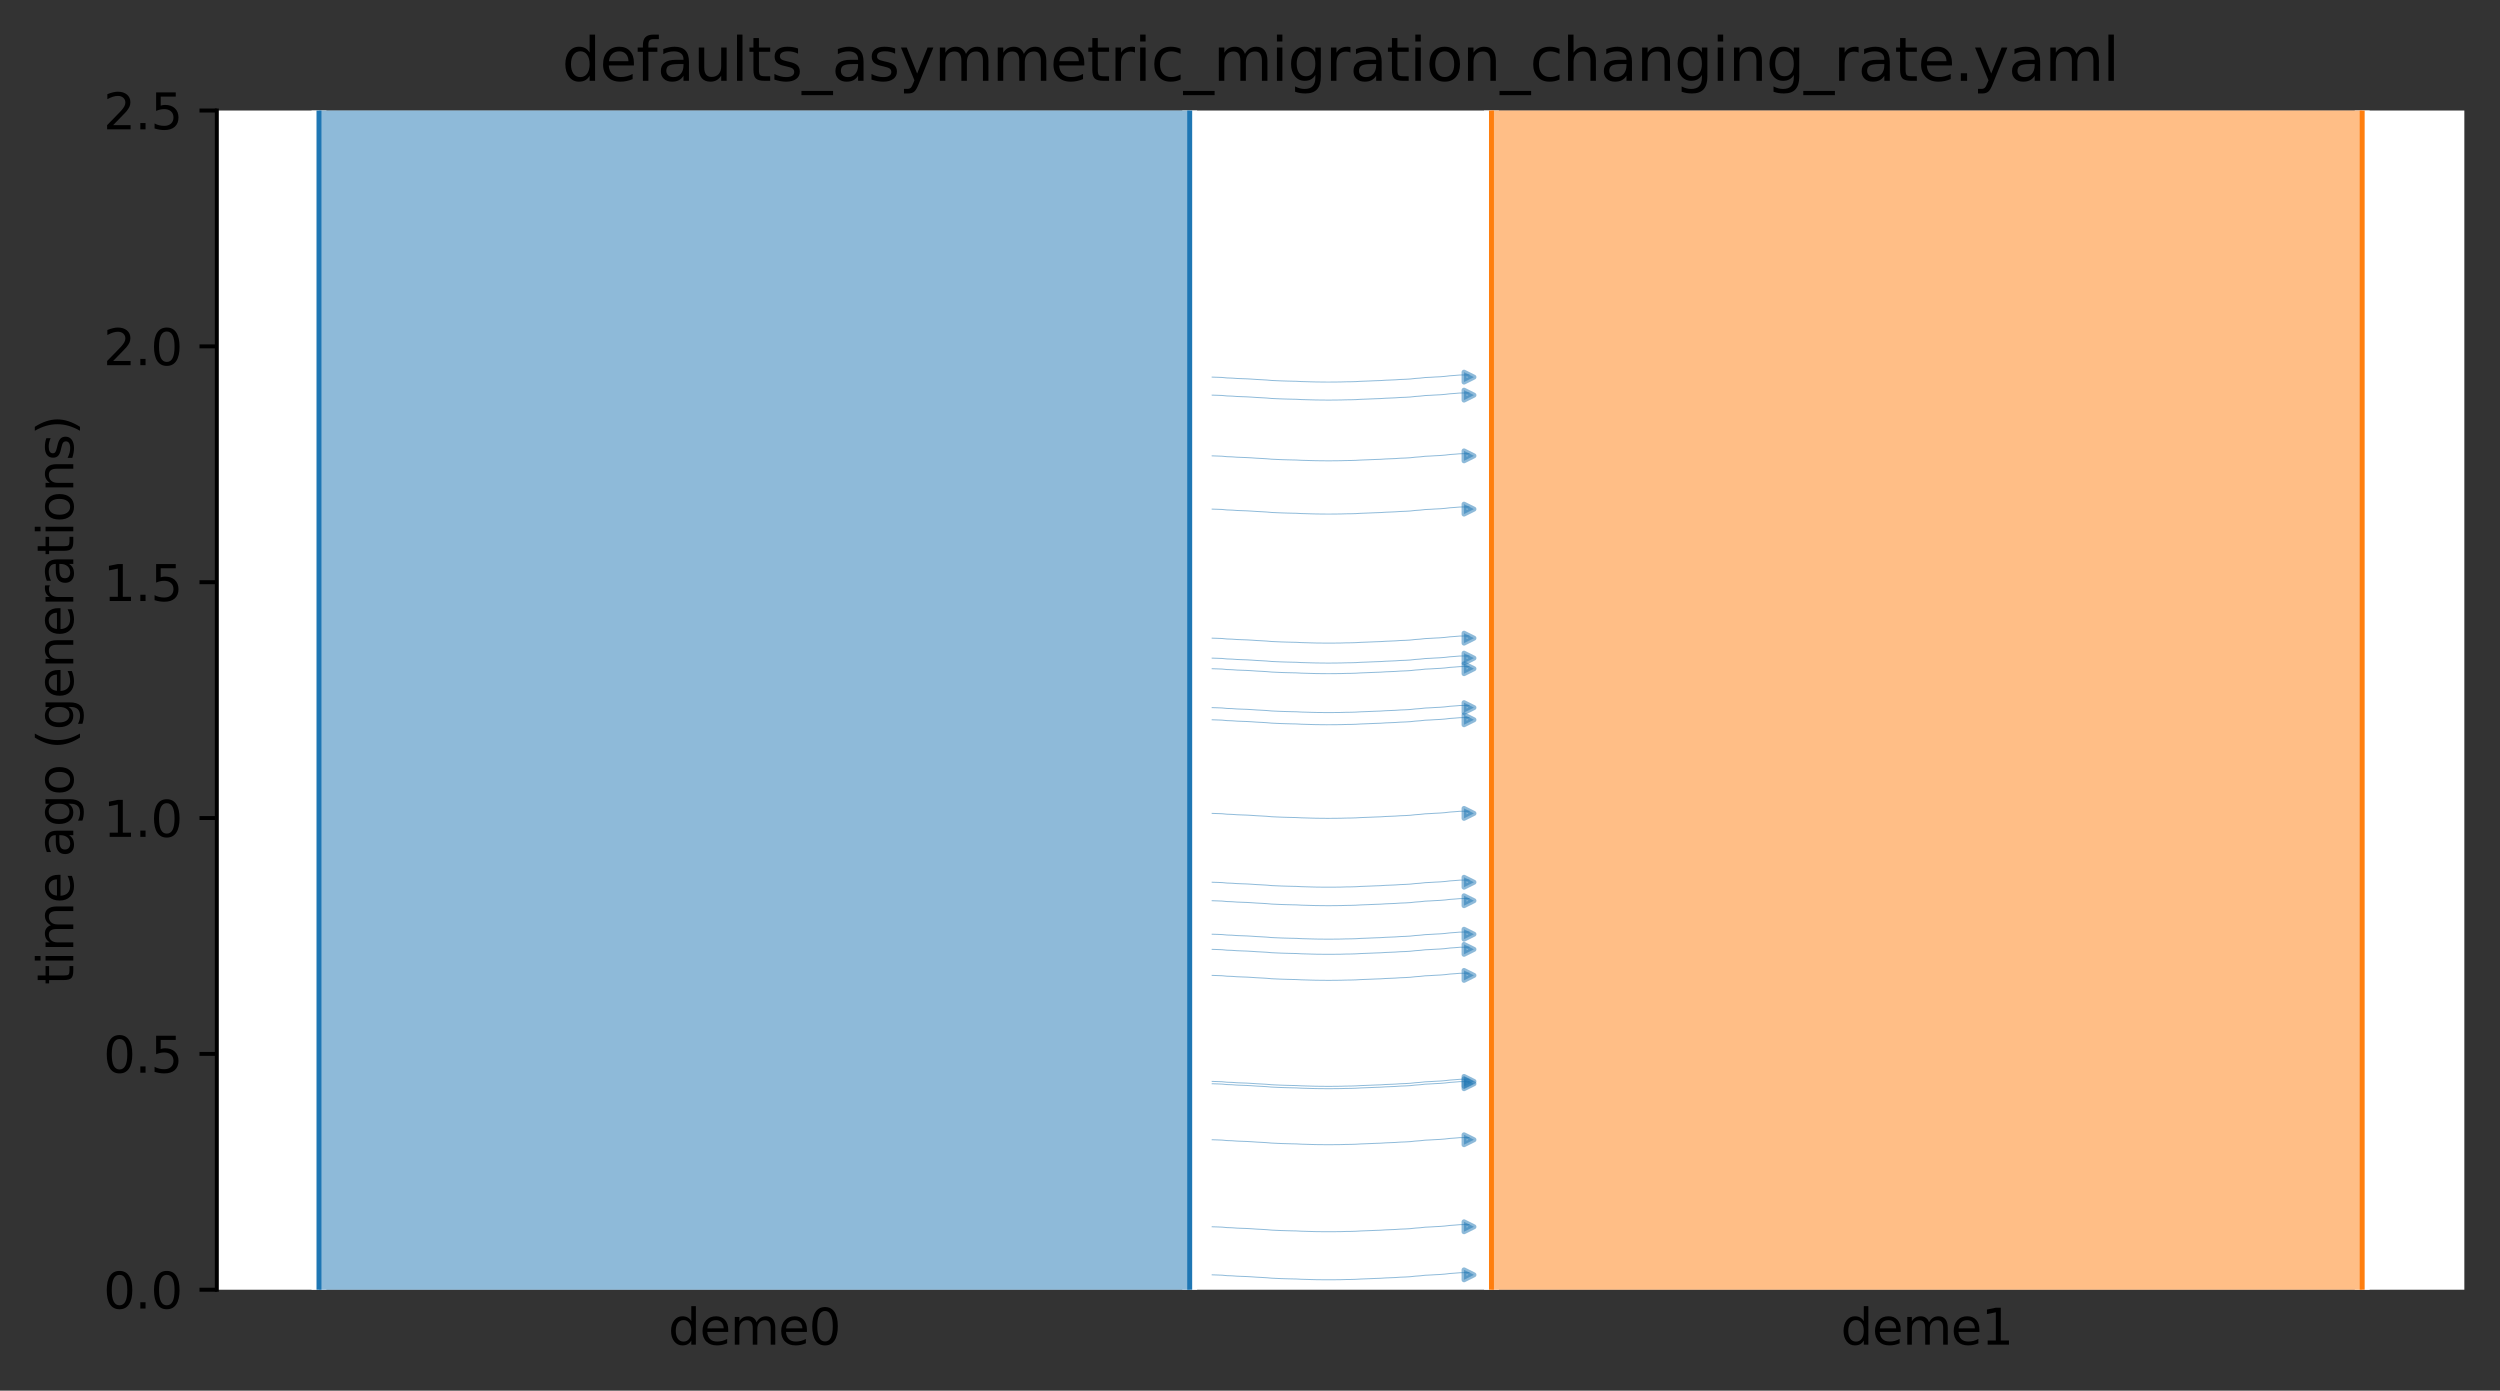 <?xml version="1.0" encoding="utf-8" standalone="no"?>
<!DOCTYPE svg PUBLIC "-//W3C//DTD SVG 1.1//EN"
  "http://www.w3.org/Graphics/SVG/1.1/DTD/svg11.dtd">
<svg xmlns:xlink="http://www.w3.org/1999/xlink" width="504.8pt" height="280.8pt" viewBox="0 0 504.8 280.8" xmlns="http://www.w3.org/2000/svg" version="1.1">
 <rect x="0" y="0" width="504.8" height="280.8" fill="#333333" stroke="none"/>
 <defs>
  <style type="text/css">*{stroke-linejoin: round; stroke-linecap: butt}</style>
 </defs>
 <g id="figure_1">
  <g id="patch_1">
   <path d="M 0 280.8 
L 504.8 280.8 
L 504.8 0 
L 0 0 
L 0 280.8 
z
" style="fill: none"/>
  </g>
  <g id="axes_1">
   <g id="patch_2">
    <path d="M 43.781 260.422 
L 497.6 260.422 
L 497.6 22.318 
L 43.781 22.318 
z
" style="fill: #ffffff"/>
   </g>
   <path d="M 244.762 92.048 
L 245.762 92.08 
L 246.762 92.117 
L 247.762 92.214 
L 248.762 92.247 
L 249.762 92.321 
L 250.762 92.359 
L 251.762 92.395 
L 252.762 92.452 
L 253.762 92.523 
L 254.762 92.575 
L 255.762 92.634 
L 256.762 92.722 
L 257.762 92.768 
L 258.762 92.81 
L 259.762 92.841 
L 260.762 92.867 
L 261.762 92.888 
L 262.762 92.943 
L 263.762 92.97 
L 264.762 93 
L 265.762 93.026 
L 266.762 93.037 
L 267.762 93.047 
L 268.762 93.047 
L 269.762 93.037 
L 270.762 93.026 
L 271.762 92.995 
L 272.762 92.983 
L 273.762 92.953 
L 274.762 92.893 
L 275.762 92.856 
L 276.762 92.817 
L 277.762 92.775 
L 278.762 92.742 
L 279.762 92.675 
L 280.762 92.635 
L 281.762 92.593 
L 282.762 92.522 
L 283.762 92.486 
L 284.762 92.427 
L 285.762 92.316 
L 286.762 92.246 
L 287.762 92.133 
L 288.762 92.087 
L 289.762 92.026 
L 290.762 91.977 
L 291.762 91.896 
L 292.762 91.778 
L 293.762 91.708 
L 294.762 91.624 
L 296.619 91.591 
" clip-path="url(#p6a07c14992)" style="fill: none; stroke: #1f77b4; stroke-opacity: 0.5; stroke-width: 0.2; stroke-linecap: square"/>
   <path d="M 244.762 145.34 
L 245.762 145.371 
L 246.762 145.408 
L 247.762 145.506 
L 248.762 145.539 
L 249.762 145.612 
L 250.762 145.651 
L 251.762 145.686 
L 252.762 145.744 
L 253.762 145.814 
L 254.762 145.866 
L 255.762 145.925 
L 256.762 146.014 
L 257.762 146.06 
L 258.762 146.102 
L 259.762 146.133 
L 260.762 146.159 
L 261.762 146.18 
L 262.762 146.234 
L 263.762 146.262 
L 264.762 146.292 
L 265.762 146.317 
L 266.762 146.329 
L 267.762 146.339 
L 268.762 146.338 
L 269.762 146.329 
L 270.762 146.317 
L 271.762 146.286 
L 272.762 146.275 
L 273.762 146.245 
L 274.762 146.185 
L 275.762 146.148 
L 276.762 146.109 
L 277.762 146.066 
L 278.762 146.034 
L 279.762 145.966 
L 280.762 145.927 
L 281.762 145.884 
L 282.762 145.814 
L 283.762 145.777 
L 284.762 145.719 
L 285.762 145.608 
L 286.762 145.537 
L 287.762 145.425 
L 288.762 145.379 
L 289.762 145.317 
L 290.762 145.269 
L 291.762 145.188 
L 292.762 145.07 
L 293.762 144.999 
L 294.762 144.916 
L 296.619 144.883 
" clip-path="url(#p6a07c14992)" style="fill: none; stroke: #1f77b4; stroke-opacity: 0.5; stroke-width: 0.2; stroke-linecap: square"/>
   <path d="M 244.762 135.027 
L 245.762 135.059 
L 246.762 135.096 
L 247.762 135.194 
L 248.762 135.226 
L 249.762 135.3 
L 250.762 135.338 
L 251.762 135.374 
L 252.762 135.431 
L 253.762 135.502 
L 254.762 135.554 
L 255.762 135.613 
L 256.762 135.701 
L 257.762 135.747 
L 258.762 135.79 
L 259.762 135.82 
L 260.762 135.846 
L 261.762 135.867 
L 262.762 135.922 
L 263.762 135.95 
L 264.762 135.979 
L 265.762 136.005 
L 266.762 136.016 
L 267.762 136.026 
L 268.762 136.026 
L 269.762 136.016 
L 270.762 136.005 
L 271.762 135.974 
L 272.762 135.962 
L 273.762 135.932 
L 274.762 135.873 
L 275.762 135.835 
L 276.762 135.796 
L 277.762 135.754 
L 278.762 135.721 
L 279.762 135.654 
L 280.762 135.615 
L 281.762 135.572 
L 282.762 135.501 
L 283.762 135.465 
L 284.762 135.406 
L 285.762 135.296 
L 286.762 135.225 
L 287.762 135.112 
L 288.762 135.066 
L 289.762 135.005 
L 290.762 134.956 
L 291.762 134.876 
L 292.762 134.757 
L 293.762 134.687 
L 294.762 134.604 
L 296.619 134.57 
" clip-path="url(#p6a07c14992)" style="fill: none; stroke: #1f77b4; stroke-opacity: 0.5; stroke-width: 0.2; stroke-linecap: square"/>
   <path d="M 244.762 164.24 
L 245.762 164.272 
L 246.762 164.308 
L 247.762 164.406 
L 248.762 164.439 
L 249.762 164.512 
L 250.762 164.551 
L 251.762 164.586 
L 252.762 164.644 
L 253.762 164.714 
L 254.762 164.766 
L 255.762 164.825 
L 256.762 164.914 
L 257.762 164.96 
L 258.762 165.002 
L 259.762 165.033 
L 260.762 165.059 
L 261.762 165.08 
L 262.762 165.134 
L 263.762 165.162 
L 264.762 165.192 
L 265.762 165.217 
L 266.762 165.229 
L 267.762 165.239 
L 268.762 165.238 
L 269.762 165.229 
L 270.762 165.217 
L 271.762 165.186 
L 272.762 165.175 
L 273.762 165.145 
L 274.762 165.085 
L 275.762 165.048 
L 276.762 165.009 
L 277.762 164.967 
L 278.762 164.934 
L 279.762 164.866 
L 280.762 164.827 
L 281.762 164.785 
L 282.762 164.714 
L 283.762 164.678 
L 284.762 164.619 
L 285.762 164.508 
L 286.762 164.438 
L 287.762 164.325 
L 288.762 164.279 
L 289.762 164.218 
L 290.762 164.169 
L 291.762 164.088 
L 292.762 163.97 
L 293.762 163.899 
L 294.762 163.816 
L 296.619 163.783 
" clip-path="url(#p6a07c14992)" style="fill: none; stroke: #1f77b4; stroke-opacity: 0.5; stroke-width: 0.2; stroke-linecap: square"/>
   <path d="M 244.762 128.858 
L 245.762 128.889 
L 246.762 128.926 
L 247.762 129.024 
L 248.762 129.056 
L 249.762 129.13 
L 250.762 129.168 
L 251.762 129.204 
L 252.762 129.261 
L 253.762 129.332 
L 254.762 129.384 
L 255.762 129.443 
L 256.762 129.531 
L 257.762 129.577 
L 258.762 129.62 
L 259.762 129.65 
L 260.762 129.676 
L 261.762 129.698 
L 262.762 129.752 
L 263.762 129.78 
L 264.762 129.809 
L 265.762 129.835 
L 266.762 129.846 
L 267.762 129.856 
L 268.762 129.856 
L 269.762 129.847 
L 270.762 129.835 
L 271.762 129.804 
L 272.762 129.793 
L 273.762 129.763 
L 274.762 129.703 
L 275.762 129.666 
L 276.762 129.626 
L 277.762 129.584 
L 278.762 129.551 
L 279.762 129.484 
L 280.762 129.445 
L 281.762 129.402 
L 282.762 129.331 
L 283.762 129.295 
L 284.762 129.237 
L 285.762 129.126 
L 286.762 129.055 
L 287.762 128.942 
L 288.762 128.896 
L 289.762 128.835 
L 290.762 128.787 
L 291.762 128.706 
L 292.762 128.587 
L 293.762 128.517 
L 294.762 128.434 
L 296.619 128.401 
" clip-path="url(#p6a07c14992)" style="fill: none; stroke: #1f77b4; stroke-opacity: 0.5; stroke-width: 0.2; stroke-linecap: square"/>
   <path d="M 244.762 79.785 
L 245.762 79.816 
L 246.762 79.853 
L 247.762 79.951 
L 248.762 79.983 
L 249.762 80.057 
L 250.762 80.095 
L 251.762 80.131 
L 252.762 80.188 
L 253.762 80.259 
L 254.762 80.311 
L 255.762 80.37 
L 256.762 80.458 
L 257.762 80.504 
L 258.762 80.547 
L 259.762 80.577 
L 260.762 80.603 
L 261.762 80.624 
L 262.762 80.679 
L 263.762 80.707 
L 264.762 80.736 
L 265.762 80.762 
L 266.762 80.773 
L 267.762 80.783 
L 268.762 80.783 
L 269.762 80.773 
L 270.762 80.762 
L 271.762 80.731 
L 272.762 80.72 
L 273.762 80.689 
L 274.762 80.63 
L 275.762 80.593 
L 276.762 80.553 
L 277.762 80.511 
L 278.762 80.478 
L 279.762 80.411 
L 280.762 80.372 
L 281.762 80.329 
L 282.762 80.258 
L 283.762 80.222 
L 284.762 80.164 
L 285.762 80.053 
L 286.762 79.982 
L 287.762 79.869 
L 288.762 79.823 
L 289.762 79.762 
L 290.762 79.714 
L 291.762 79.633 
L 292.762 79.514 
L 293.762 79.444 
L 294.762 79.361 
L 296.619 79.328 
" clip-path="url(#p6a07c14992)" style="fill: none; stroke: #1f77b4; stroke-opacity: 0.5; stroke-width: 0.2; stroke-linecap: square"/>
   <path d="M 244.762 142.883 
L 245.762 142.914 
L 246.762 142.951 
L 247.762 143.049 
L 248.762 143.082 
L 249.762 143.155 
L 250.762 143.194 
L 251.762 143.229 
L 252.762 143.287 
L 253.762 143.357 
L 254.762 143.409 
L 255.762 143.468 
L 256.762 143.557 
L 257.762 143.603 
L 258.762 143.645 
L 259.762 143.676 
L 260.762 143.702 
L 261.762 143.723 
L 262.762 143.777 
L 263.762 143.805 
L 264.762 143.835 
L 265.762 143.86 
L 266.762 143.871 
L 267.762 143.882 
L 268.762 143.881 
L 269.762 143.872 
L 270.762 143.86 
L 271.762 143.829 
L 272.762 143.818 
L 273.762 143.788 
L 274.762 143.728 
L 275.762 143.691 
L 276.762 143.652 
L 277.762 143.609 
L 278.762 143.577 
L 279.762 143.509 
L 280.762 143.47 
L 281.762 143.427 
L 282.762 143.357 
L 283.762 143.32 
L 284.762 143.262 
L 285.762 143.151 
L 286.762 143.08 
L 287.762 142.967 
L 288.762 142.922 
L 289.762 142.86 
L 290.762 142.812 
L 291.762 142.731 
L 292.762 142.613 
L 293.762 142.542 
L 294.762 142.459 
L 296.619 142.426 
" clip-path="url(#p6a07c14992)" style="fill: none; stroke: #1f77b4; stroke-opacity: 0.5; stroke-width: 0.2; stroke-linecap: square"/>
   <path d="M 244.762 102.802 
L 245.762 102.833 
L 246.762 102.87 
L 247.762 102.968 
L 248.762 103.001 
L 249.762 103.074 
L 250.762 103.113 
L 251.762 103.148 
L 252.762 103.206 
L 253.762 103.276 
L 254.762 103.328 
L 255.762 103.387 
L 256.762 103.476 
L 257.762 103.522 
L 258.762 103.564 
L 259.762 103.595 
L 260.762 103.621 
L 261.762 103.642 
L 262.762 103.696 
L 263.762 103.724 
L 264.762 103.754 
L 265.762 103.779 
L 266.762 103.791 
L 267.762 103.801 
L 268.762 103.8 
L 269.762 103.791 
L 270.762 103.779 
L 271.762 103.748 
L 272.762 103.737 
L 273.762 103.707 
L 274.762 103.647 
L 275.762 103.61 
L 276.762 103.571 
L 277.762 103.528 
L 278.762 103.496 
L 279.762 103.428 
L 280.762 103.389 
L 281.762 103.346 
L 282.762 103.276 
L 283.762 103.239 
L 284.762 103.181 
L 285.762 103.07 
L 286.762 102.999 
L 287.762 102.887 
L 288.762 102.841 
L 289.762 102.779 
L 290.762 102.731 
L 291.762 102.65 
L 292.762 102.532 
L 293.762 102.461 
L 294.762 102.378 
L 296.619 102.345 
" clip-path="url(#p6a07c14992)" style="fill: none; stroke: #1f77b4; stroke-opacity: 0.5; stroke-width: 0.2; stroke-linecap: square"/>
   <path d="M 244.762 132.889 
L 245.762 132.92 
L 246.762 132.957 
L 247.762 133.055 
L 248.762 133.088 
L 249.762 133.161 
L 250.762 133.2 
L 251.762 133.235 
L 252.762 133.293 
L 253.762 133.363 
L 254.762 133.415 
L 255.762 133.474 
L 256.762 133.563 
L 257.762 133.609 
L 258.762 133.651 
L 259.762 133.682 
L 260.762 133.708 
L 261.762 133.729 
L 262.762 133.783 
L 263.762 133.811 
L 264.762 133.841 
L 265.762 133.866 
L 266.762 133.877 
L 267.762 133.888 
L 268.762 133.887 
L 269.762 133.878 
L 270.762 133.866 
L 271.762 133.835 
L 272.762 133.824 
L 273.762 133.794 
L 274.762 133.734 
L 275.762 133.697 
L 276.762 133.658 
L 277.762 133.615 
L 278.762 133.583 
L 279.762 133.515 
L 280.762 133.476 
L 281.762 133.433 
L 282.762 133.363 
L 283.762 133.326 
L 284.762 133.268 
L 285.762 133.157 
L 286.762 133.086 
L 287.762 132.973 
L 288.762 132.928 
L 289.762 132.866 
L 290.762 132.818 
L 291.762 132.737 
L 292.762 132.619 
L 293.762 132.548 
L 294.762 132.465 
L 296.619 132.432 
" clip-path="url(#p6a07c14992)" style="fill: none; stroke: #1f77b4; stroke-opacity: 0.5; stroke-width: 0.2; stroke-linecap: square"/>
   <path d="M 244.762 76.148 
L 245.762 76.179 
L 246.762 76.216 
L 247.762 76.314 
L 248.762 76.347 
L 249.762 76.42 
L 250.762 76.459 
L 251.762 76.494 
L 252.762 76.552 
L 253.762 76.622 
L 254.762 76.674 
L 255.762 76.733 
L 256.762 76.822 
L 257.762 76.868 
L 258.762 76.91 
L 259.762 76.941 
L 260.762 76.967 
L 261.762 76.988 
L 262.762 77.042 
L 263.762 77.07 
L 264.762 77.1 
L 265.762 77.125 
L 266.762 77.136 
L 267.762 77.147 
L 268.762 77.146 
L 269.762 77.137 
L 270.762 77.125 
L 271.762 77.094 
L 272.762 77.083 
L 273.762 77.053 
L 274.762 76.993 
L 275.762 76.956 
L 276.762 76.917 
L 277.762 76.874 
L 278.762 76.842 
L 279.762 76.774 
L 280.762 76.735 
L 281.762 76.692 
L 282.762 76.622 
L 283.762 76.585 
L 284.762 76.527 
L 285.762 76.416 
L 286.762 76.345 
L 287.762 76.232 
L 288.762 76.187 
L 289.762 76.125 
L 290.762 76.077 
L 291.762 75.996 
L 292.762 75.878 
L 293.762 75.807 
L 294.762 75.724 
L 296.619 75.691 
" clip-path="url(#p6a07c14992)" style="fill: none; stroke: #1f77b4; stroke-opacity: 0.5; stroke-width: 0.2; stroke-linecap: square"/>
   <path d="M 244.762 218.83 
L 245.762 218.861 
L 246.762 218.898 
L 247.762 218.996 
L 248.762 219.028 
L 249.762 219.102 
L 250.762 219.14 
L 251.762 219.176 
L 252.762 219.233 
L 253.762 219.304 
L 254.762 219.356 
L 255.762 219.415 
L 256.762 219.503 
L 257.762 219.549 
L 258.762 219.592 
L 259.762 219.622 
L 260.762 219.648 
L 261.762 219.669 
L 262.762 219.724 
L 263.762 219.752 
L 264.762 219.781 
L 265.762 219.807 
L 266.762 219.818 
L 267.762 219.828 
L 268.762 219.828 
L 269.762 219.818 
L 270.762 219.807 
L 271.762 219.776 
L 272.762 219.765 
L 273.762 219.734 
L 274.762 219.675 
L 275.762 219.638 
L 276.762 219.598 
L 277.762 219.556 
L 278.762 219.523 
L 279.762 219.456 
L 280.762 219.417 
L 281.762 219.374 
L 282.762 219.303 
L 283.762 219.267 
L 284.762 219.209 
L 285.762 219.098 
L 286.762 219.027 
L 287.762 218.914 
L 288.762 218.868 
L 289.762 218.807 
L 290.762 218.758 
L 291.762 218.678 
L 292.762 218.559 
L 293.762 218.489 
L 294.762 218.406 
L 296.619 218.373 
" clip-path="url(#p6a07c14992)" style="fill: none; stroke: #1f77b4; stroke-opacity: 0.5; stroke-width: 0.2; stroke-linecap: square"/>
   <path d="M 244.762 230.138 
L 245.762 230.17 
L 246.762 230.207 
L 247.762 230.304 
L 248.762 230.337 
L 249.762 230.411 
L 250.762 230.449 
L 251.762 230.485 
L 252.762 230.542 
L 253.762 230.613 
L 254.762 230.665 
L 255.762 230.724 
L 256.762 230.812 
L 257.762 230.858 
L 258.762 230.9 
L 259.762 230.931 
L 260.762 230.957 
L 261.762 230.978 
L 262.762 231.033 
L 263.762 231.06 
L 264.762 231.09 
L 265.762 231.116 
L 266.762 231.127 
L 267.762 231.137 
L 268.762 231.137 
L 269.762 231.127 
L 270.762 231.116 
L 271.762 231.084 
L 272.762 231.073 
L 273.762 231.043 
L 274.762 230.983 
L 275.762 230.946 
L 276.762 230.907 
L 277.762 230.865 
L 278.762 230.832 
L 279.762 230.765 
L 280.762 230.725 
L 281.762 230.683 
L 282.762 230.612 
L 283.762 230.576 
L 284.762 230.517 
L 285.762 230.406 
L 286.762 230.336 
L 287.762 230.223 
L 288.762 230.177 
L 289.762 230.116 
L 290.762 230.067 
L 291.762 229.986 
L 292.762 229.868 
L 293.762 229.798 
L 294.762 229.714 
L 296.619 229.681 
" clip-path="url(#p6a07c14992)" style="fill: none; stroke: #1f77b4; stroke-opacity: 0.5; stroke-width: 0.2; stroke-linecap: square"/>
   <path d="M 244.762 196.952 
L 245.762 196.983 
L 246.762 197.02 
L 247.762 197.118 
L 248.762 197.15 
L 249.762 197.224 
L 250.762 197.263 
L 251.762 197.298 
L 252.762 197.356 
L 253.762 197.426 
L 254.762 197.478 
L 255.762 197.537 
L 256.762 197.626 
L 257.762 197.672 
L 258.762 197.714 
L 259.762 197.745 
L 260.762 197.771 
L 261.762 197.792 
L 262.762 197.846 
L 263.762 197.874 
L 264.762 197.904 
L 265.762 197.929 
L 266.762 197.94 
L 267.762 197.95 
L 268.762 197.95 
L 269.762 197.941 
L 270.762 197.929 
L 271.762 197.898 
L 272.762 197.887 
L 273.762 197.857 
L 274.762 197.797 
L 275.762 197.76 
L 276.762 197.721 
L 277.762 197.678 
L 278.762 197.646 
L 279.762 197.578 
L 280.762 197.539 
L 281.762 197.496 
L 282.762 197.426 
L 283.762 197.389 
L 284.762 197.331 
L 285.762 197.22 
L 286.762 197.149 
L 287.762 197.036 
L 288.762 196.991 
L 289.762 196.929 
L 290.762 196.881 
L 291.762 196.8 
L 292.762 196.681 
L 293.762 196.611 
L 294.762 196.528 
L 296.619 196.495 
" clip-path="url(#p6a07c14992)" style="fill: none; stroke: #1f77b4; stroke-opacity: 0.5; stroke-width: 0.2; stroke-linecap: square"/>
   <path d="M 244.762 178.142 
L 245.762 178.174 
L 246.762 178.21 
L 247.762 178.308 
L 248.762 178.341 
L 249.762 178.414 
L 250.762 178.453 
L 251.762 178.488 
L 252.762 178.546 
L 253.762 178.616 
L 254.762 178.668 
L 255.762 178.727 
L 256.762 178.816 
L 257.762 178.862 
L 258.762 178.904 
L 259.762 178.935 
L 260.762 178.961 
L 261.762 178.982 
L 262.762 179.036 
L 263.762 179.064 
L 264.762 179.094 
L 265.762 179.119 
L 266.762 179.131 
L 267.762 179.141 
L 268.762 179.141 
L 269.762 179.131 
L 270.762 179.119 
L 271.762 179.088 
L 272.762 179.077 
L 273.762 179.047 
L 274.762 178.987 
L 275.762 178.95 
L 276.762 178.911 
L 277.762 178.869 
L 278.762 178.836 
L 279.762 178.768 
L 280.762 178.729 
L 281.762 178.687 
L 282.762 178.616 
L 283.762 178.58 
L 284.762 178.521 
L 285.762 178.41 
L 286.762 178.34 
L 287.762 178.227 
L 288.762 178.181 
L 289.762 178.12 
L 290.762 178.071 
L 291.762 177.99 
L 292.762 177.872 
L 293.762 177.801 
L 294.762 177.718 
L 296.619 177.685 
" clip-path="url(#p6a07c14992)" style="fill: none; stroke: #1f77b4; stroke-opacity: 0.5; stroke-width: 0.2; stroke-linecap: square"/>
   <path d="M 244.762 247.71 
L 245.762 247.742 
L 246.762 247.779 
L 247.762 247.876 
L 248.762 247.909 
L 249.762 247.983 
L 250.762 248.021 
L 251.762 248.056 
L 252.762 248.114 
L 253.762 248.185 
L 254.762 248.236 
L 255.762 248.296 
L 256.762 248.384 
L 257.762 248.43 
L 258.762 248.472 
L 259.762 248.503 
L 260.762 248.529 
L 261.762 248.55 
L 262.762 248.604 
L 263.762 248.632 
L 264.762 248.662 
L 265.762 248.688 
L 266.762 248.699 
L 267.762 248.709 
L 268.762 248.709 
L 269.762 248.699 
L 270.762 248.687 
L 271.762 248.656 
L 272.762 248.645 
L 273.762 248.615 
L 274.762 248.555 
L 275.762 248.518 
L 276.762 248.479 
L 277.762 248.437 
L 278.762 248.404 
L 279.762 248.336 
L 280.762 248.297 
L 281.762 248.255 
L 282.762 248.184 
L 283.762 248.148 
L 284.762 248.089 
L 285.762 247.978 
L 286.762 247.908 
L 287.762 247.795 
L 288.762 247.749 
L 289.762 247.688 
L 290.762 247.639 
L 291.762 247.558 
L 292.762 247.44 
L 293.762 247.37 
L 294.762 247.286 
L 296.619 247.253 
" clip-path="url(#p6a07c14992)" style="fill: none; stroke: #1f77b4; stroke-opacity: 0.5; stroke-width: 0.2; stroke-linecap: square"/>
   <path d="M 244.762 188.636 
L 245.762 188.668 
L 246.762 188.705 
L 247.762 188.802 
L 248.762 188.835 
L 249.762 188.909 
L 250.762 188.947 
L 251.762 188.983 
L 252.762 189.04 
L 253.762 189.111 
L 254.762 189.163 
L 255.762 189.222 
L 256.762 189.31 
L 257.762 189.356 
L 258.762 189.399 
L 259.762 189.429 
L 260.762 189.455 
L 261.762 189.476 
L 262.762 189.531 
L 263.762 189.559 
L 264.762 189.588 
L 265.762 189.614 
L 266.762 189.625 
L 267.762 189.635 
L 268.762 189.635 
L 269.762 189.625 
L 270.762 189.614 
L 271.762 189.583 
L 272.762 189.571 
L 273.762 189.541 
L 274.762 189.482 
L 275.762 189.444 
L 276.762 189.405 
L 277.762 189.363 
L 278.762 189.33 
L 279.762 189.263 
L 280.762 189.223 
L 281.762 189.181 
L 282.762 189.11 
L 283.762 189.074 
L 284.762 189.015 
L 285.762 188.904 
L 286.762 188.834 
L 287.762 188.721 
L 288.762 188.675 
L 289.762 188.614 
L 290.762 188.565 
L 291.762 188.484 
L 292.762 188.366 
L 293.762 188.296 
L 294.762 188.212 
L 296.619 188.179 
" clip-path="url(#p6a07c14992)" style="fill: none; stroke: #1f77b4; stroke-opacity: 0.5; stroke-width: 0.2; stroke-linecap: square"/>
   <path d="M 244.762 191.695 
L 245.762 191.727 
L 246.762 191.764 
L 247.762 191.862 
L 248.762 191.894 
L 249.762 191.968 
L 250.762 192.006 
L 251.762 192.042 
L 252.762 192.099 
L 253.762 192.17 
L 254.762 192.222 
L 255.762 192.281 
L 256.762 192.369 
L 257.762 192.415 
L 258.762 192.458 
L 259.762 192.488 
L 260.762 192.514 
L 261.762 192.535 
L 262.762 192.59 
L 263.762 192.618 
L 264.762 192.647 
L 265.762 192.673 
L 266.762 192.684 
L 267.762 192.694 
L 268.762 192.694 
L 269.762 192.684 
L 270.762 192.673 
L 271.762 192.642 
L 272.762 192.631 
L 273.762 192.6 
L 274.762 192.541 
L 275.762 192.503 
L 276.762 192.464 
L 277.762 192.422 
L 278.762 192.389 
L 279.762 192.322 
L 280.762 192.283 
L 281.762 192.24 
L 282.762 192.169 
L 283.762 192.133 
L 284.762 192.075 
L 285.762 191.964 
L 286.762 191.893 
L 287.762 191.78 
L 288.762 191.734 
L 289.762 191.673 
L 290.762 191.624 
L 291.762 191.544 
L 292.762 191.425 
L 293.762 191.355 
L 294.762 191.272 
L 296.619 191.239 
" clip-path="url(#p6a07c14992)" style="fill: none; stroke: #1f77b4; stroke-opacity: 0.5; stroke-width: 0.2; stroke-linecap: square"/>
   <path d="M 244.762 181.875 
L 245.762 181.907 
L 246.762 181.943 
L 247.762 182.041 
L 248.762 182.074 
L 249.762 182.147 
L 250.762 182.186 
L 251.762 182.221 
L 252.762 182.279 
L 253.762 182.349 
L 254.762 182.401 
L 255.762 182.46 
L 256.762 182.549 
L 257.762 182.595 
L 258.762 182.637 
L 259.762 182.668 
L 260.762 182.694 
L 261.762 182.715 
L 262.762 182.769 
L 263.762 182.797 
L 264.762 182.827 
L 265.762 182.852 
L 266.762 182.864 
L 267.762 182.874 
L 268.762 182.874 
L 269.762 182.864 
L 270.762 182.852 
L 271.762 182.821 
L 272.762 182.81 
L 273.762 182.78 
L 274.762 182.72 
L 275.762 182.683 
L 276.762 182.644 
L 277.762 182.602 
L 278.762 182.569 
L 279.762 182.501 
L 280.762 182.462 
L 281.762 182.42 
L 282.762 182.349 
L 283.762 182.313 
L 284.762 182.254 
L 285.762 182.143 
L 286.762 182.073 
L 287.762 181.96 
L 288.762 181.914 
L 289.762 181.853 
L 290.762 181.804 
L 291.762 181.723 
L 292.762 181.605 
L 293.762 181.535 
L 294.762 181.451 
L 296.619 181.418 
" clip-path="url(#p6a07c14992)" style="fill: none; stroke: #1f77b4; stroke-opacity: 0.5; stroke-width: 0.2; stroke-linecap: square"/>
   <path d="M 244.762 257.415 
L 245.762 257.447 
L 246.762 257.484 
L 247.762 257.581 
L 248.762 257.614 
L 249.762 257.688 
L 250.762 257.726 
L 251.762 257.762 
L 252.762 257.819 
L 253.762 257.89 
L 254.762 257.942 
L 255.762 258.001 
L 256.762 258.089 
L 257.762 258.135 
L 258.762 258.178 
L 259.762 258.208 
L 260.762 258.234 
L 261.762 258.255 
L 262.762 258.31 
L 263.762 258.338 
L 264.762 258.367 
L 265.762 258.393 
L 266.762 258.404 
L 267.762 258.414 
L 268.762 258.414 
L 269.762 258.404 
L 270.762 258.393 
L 271.762 258.362 
L 272.762 258.35 
L 273.762 258.32 
L 274.762 258.261 
L 275.762 258.223 
L 276.762 258.184 
L 277.762 258.142 
L 278.762 258.109 
L 279.762 258.042 
L 280.762 258.002 
L 281.762 257.96 
L 282.762 257.889 
L 283.762 257.853 
L 284.762 257.794 
L 285.762 257.683 
L 286.762 257.613 
L 287.762 257.5 
L 288.762 257.454 
L 289.762 257.393 
L 290.762 257.344 
L 291.762 257.264 
L 292.762 257.145 
L 293.762 257.075 
L 294.762 256.992 
L 296.619 256.958 
" clip-path="url(#p6a07c14992)" style="fill: none; stroke: #1f77b4; stroke-opacity: 0.5; stroke-width: 0.2; stroke-linecap: square"/>
   <path d="M 244.762 218.357 
L 245.762 218.388 
L 246.762 218.425 
L 247.762 218.523 
L 248.762 218.555 
L 249.762 218.629 
L 250.762 218.668 
L 251.762 218.703 
L 252.762 218.761 
L 253.762 218.831 
L 254.762 218.883 
L 255.762 218.942 
L 256.762 219.03 
L 257.762 219.077 
L 258.762 219.119 
L 259.762 219.15 
L 260.762 219.176 
L 261.762 219.197 
L 262.762 219.251 
L 263.762 219.279 
L 264.762 219.309 
L 265.762 219.334 
L 266.762 219.345 
L 267.762 219.355 
L 268.762 219.355 
L 269.762 219.346 
L 270.762 219.334 
L 271.762 219.303 
L 272.762 219.292 
L 273.762 219.262 
L 274.762 219.202 
L 275.762 219.165 
L 276.762 219.126 
L 277.762 219.083 
L 278.762 219.05 
L 279.762 218.983 
L 280.762 218.944 
L 281.762 218.901 
L 282.762 218.831 
L 283.762 218.794 
L 284.762 218.736 
L 285.762 218.625 
L 286.762 218.554 
L 287.762 218.441 
L 288.762 218.396 
L 289.762 218.334 
L 290.762 218.286 
L 291.762 218.205 
L 292.762 218.086 
L 293.762 218.016 
L 294.762 217.933 
L 296.619 217.9 
" clip-path="url(#p6a07c14992)" style="fill: none; stroke: #1f77b4; stroke-opacity: 0.5; stroke-width: 0.2; stroke-linecap: square"/>
   <g id="patch_3">
    <path d="M 64.409 22.318 
L 64.409 260.422 
M 240.224 22.318 
L 240.224 260.422 
" clip-path="url(#p6a07c14992)" style="fill: none; stroke: #ffffff; stroke-width: 3; stroke-linejoin: miter"/>
    <path d="M 64.409 22.318 
L 64.409 260.422 
M 240.224 22.318 
L 240.224 260.422 
" clip-path="url(#p6a07c14992)" style="fill: none; stroke: #1f77b4; stroke-linejoin: miter"/>
    <g id="PolyCollection_1">
     <path d="M 240.224 22.318 
L 64.409 22.318 
L 64.409 260.422 
L 240.224 260.422 
L 240.224 260.422 
L 240.224 22.318 
z
" clip-path="url(#p6a07c14992)" style="fill: #1f77b4; fill-opacity: 0.5"/>
    </g>
    <g id="patch_4">
     <path d="M 301.157 22.318 
L 301.157 260.422 
M 476.972 22.318 
L 476.972 260.422 
" clip-path="url(#p6a07c14992)" style="fill: none; stroke: #ffffff; stroke-width: 3; stroke-linejoin: miter"/>
     <path d="M 301.157 22.318 
L 301.157 260.422 
M 476.972 22.318 
L 476.972 260.422 
" clip-path="url(#p6a07c14992)" style="fill: none; stroke: #ff7f0e; stroke-linejoin: miter"/>
     <g id="PolyCollection_2">
      <path d="M 476.972 22.318 
L 301.157 22.318 
L 301.157 260.422 
L 476.972 260.422 
L 476.972 260.422 
L 476.972 22.318 
z
" clip-path="url(#p6a07c14992)" style="fill: #ff7f0e; fill-opacity: 0.5"/>
     </g>
     <g id="matplotlib.axis_1">
      <g id="xtick_1">
       <g id="line2d_1"/>
       <g id="text_1">
        <!-- deme0 -->
        <g transform="translate(134.938 271.52)scale(0.1 -0.1)">
         <defs>
          <path id="DejaVuSans-64" d="M 2906 2969 
L 2906 4863 
L 3481 4863 
L 3481 0 
L 2906 0 
L 2906 525 
Q 2725 213 2448 61 
Q 2172 -91 1784 -91 
Q 1150 -91 751 415 
Q 353 922 353 1747 
Q 353 2572 751 3078 
Q 1150 3584 1784 3584 
Q 2172 3584 2448 3432 
Q 2725 3281 2906 2969 
z
M 947 1747 
Q 947 1113 1208 752 
Q 1469 391 1925 391 
Q 2381 391 2643 752 
Q 2906 1113 2906 1747 
Q 2906 2381 2643 2742 
Q 2381 3103 1925 3103 
Q 1469 3103 1208 2742 
Q 947 2381 947 1747 
z
" transform="scale(0.016)"/>
          <path id="DejaVuSans-65" d="M 3597 1894 
L 3597 1613 
L 953 1613 
Q 991 1019 1311 708 
Q 1631 397 2203 397 
Q 2534 397 2845 478 
Q 3156 559 3463 722 
L 3463 178 
Q 3153 47 2828 -22 
Q 2503 -91 2169 -91 
Q 1331 -91 842 396 
Q 353 884 353 1716 
Q 353 2575 817 3079 
Q 1281 3584 2069 3584 
Q 2775 3584 3186 3129 
Q 3597 2675 3597 1894 
z
M 3022 2063 
Q 3016 2534 2758 2815 
Q 2500 3097 2075 3097 
Q 1594 3097 1305 2825 
Q 1016 2553 972 2059 
L 3022 2063 
z
" transform="scale(0.016)"/>
          <path id="DejaVuSans-6d" d="M 3328 2828 
Q 3544 3216 3844 3400 
Q 4144 3584 4550 3584 
Q 5097 3584 5394 3201 
Q 5691 2819 5691 2113 
L 5691 0 
L 5113 0 
L 5113 2094 
Q 5113 2597 4934 2840 
Q 4756 3084 4391 3084 
Q 3944 3084 3684 2787 
Q 3425 2491 3425 1978 
L 3425 0 
L 2847 0 
L 2847 2094 
Q 2847 2600 2669 2842 
Q 2491 3084 2119 3084 
Q 1678 3084 1418 2786 
Q 1159 2488 1159 1978 
L 1159 0 
L 581 0 
L 581 3500 
L 1159 3500 
L 1159 2956 
Q 1356 3278 1631 3431 
Q 1906 3584 2284 3584 
Q 2666 3584 2933 3390 
Q 3200 3197 3328 2828 
z
" transform="scale(0.016)"/>
          <path id="DejaVuSans-30" d="M 2034 4250 
Q 1547 4250 1301 3770 
Q 1056 3291 1056 2328 
Q 1056 1369 1301 889 
Q 1547 409 2034 409 
Q 2525 409 2770 889 
Q 3016 1369 3016 2328 
Q 3016 3291 2770 3770 
Q 2525 4250 2034 4250 
z
M 2034 4750 
Q 2819 4750 3233 4129 
Q 3647 3509 3647 2328 
Q 3647 1150 3233 529 
Q 2819 -91 2034 -91 
Q 1250 -91 836 529 
Q 422 1150 422 2328 
Q 422 3509 836 4129 
Q 1250 4750 2034 4750 
z
" transform="scale(0.016)"/>
         </defs>
         <use xlink:href="#DejaVuSans-64"/>
         <use xlink:href="#DejaVuSans-65" x="63.477"/>
         <use xlink:href="#DejaVuSans-6d" x="125"/>
         <use xlink:href="#DejaVuSans-65" x="222.412"/>
         <use xlink:href="#DejaVuSans-30" x="283.936"/>
        </g>
       </g>
      </g>
      <g id="xtick_2">
       <g id="line2d_2"/>
       <g id="text_2">
        <!-- deme1 -->
        <g transform="translate(371.686 271.52)scale(0.1 -0.1)">
         <defs>
          <path id="DejaVuSans-31" d="M 794 531 
L 1825 531 
L 1825 4091 
L 703 3866 
L 703 4441 
L 1819 4666 
L 2450 4666 
L 2450 531 
L 3481 531 
L 3481 0 
L 794 0 
L 794 531 
z
" transform="scale(0.016)"/>
         </defs>
         <use xlink:href="#DejaVuSans-64"/>
         <use xlink:href="#DejaVuSans-65" x="63.477"/>
         <use xlink:href="#DejaVuSans-6d" x="125"/>
         <use xlink:href="#DejaVuSans-65" x="222.412"/>
         <use xlink:href="#DejaVuSans-31" x="283.936"/>
        </g>
       </g>
      </g>
     </g>
     <g id="matplotlib.axis_2">
      <g id="ytick_1">
       <g id="line2d_3">
        <defs>
         <path id="md22e48001b" d="M 0 0 
L -3.5 0 
" style="stroke: #000000; stroke-width: 0.8"/>
        </defs>
        <g>
         <use xlink:href="#md22e48001b" x="43.781" y="260.422" style="stroke: #000000; stroke-width: 0.8"/>
        </g>
       </g>
       <g id="text_3">
        <!-- 0.0 -->
        <g transform="translate(20.878 264.221)scale(0.1 -0.1)">
         <defs>
          <path id="DejaVuSans-2e" d="M 684 794 
L 1344 794 
L 1344 0 
L 684 0 
L 684 794 
z
" transform="scale(0.016)"/>
         </defs>
         <use xlink:href="#DejaVuSans-30"/>
         <use xlink:href="#DejaVuSans-2e" x="63.623"/>
         <use xlink:href="#DejaVuSans-30" x="95.41"/>
        </g>
       </g>
      </g>
      <g id="ytick_2">
       <g id="line2d_4">
        <g>
         <use xlink:href="#md22e48001b" x="43.781" y="212.801" style="stroke: #000000; stroke-width: 0.8"/>
        </g>
       </g>
       <g id="text_4">
        <!-- 0.5 -->
        <g transform="translate(20.878 216.6)scale(0.1 -0.1)">
         <defs>
          <path id="DejaVuSans-35" d="M 691 4666 
L 3169 4666 
L 3169 4134 
L 1269 4134 
L 1269 2991 
Q 1406 3038 1543 3061 
Q 1681 3084 1819 3084 
Q 2600 3084 3056 2656 
Q 3513 2228 3513 1497 
Q 3513 744 3044 326 
Q 2575 -91 1722 -91 
Q 1428 -91 1123 -41 
Q 819 9 494 109 
L 494 744 
Q 775 591 1075 516 
Q 1375 441 1709 441 
Q 2250 441 2565 725 
Q 2881 1009 2881 1497 
Q 2881 1984 2565 2268 
Q 2250 2553 1709 2553 
Q 1456 2553 1204 2497 
Q 953 2441 691 2322 
L 691 4666 
z
" transform="scale(0.016)"/>
         </defs>
         <use xlink:href="#DejaVuSans-30"/>
         <use xlink:href="#DejaVuSans-2e" x="63.623"/>
         <use xlink:href="#DejaVuSans-35" x="95.41"/>
        </g>
       </g>
      </g>
      <g id="ytick_3">
       <g id="line2d_5">
        <g>
         <use xlink:href="#md22e48001b" x="43.781" y="165.18" style="stroke: #000000; stroke-width: 0.8"/>
        </g>
       </g>
       <g id="text_5">
        <!-- 1.0 -->
        <g transform="translate(20.878 168.98)scale(0.1 -0.1)">
         <use xlink:href="#DejaVuSans-31"/>
         <use xlink:href="#DejaVuSans-2e" x="63.623"/>
         <use xlink:href="#DejaVuSans-30" x="95.41"/>
        </g>
       </g>
      </g>
      <g id="ytick_4">
       <g id="line2d_6">
        <g>
         <use xlink:href="#md22e48001b" x="43.781" y="117.56" style="stroke: #000000; stroke-width: 0.8"/>
        </g>
       </g>
       <g id="text_6">
        <!-- 1.5 -->
        <g transform="translate(20.878 121.359)scale(0.1 -0.1)">
         <use xlink:href="#DejaVuSans-31"/>
         <use xlink:href="#DejaVuSans-2e" x="63.623"/>
         <use xlink:href="#DejaVuSans-35" x="95.41"/>
        </g>
       </g>
      </g>
      <g id="ytick_5">
       <g id="line2d_7">
        <g>
         <use xlink:href="#md22e48001b" x="43.781" y="69.939" style="stroke: #000000; stroke-width: 0.8"/>
        </g>
       </g>
       <g id="text_7">
        <!-- 2.0 -->
        <g transform="translate(20.878 73.738)scale(0.1 -0.1)">
         <defs>
          <path id="DejaVuSans-32" d="M 1228 531 
L 3431 531 
L 3431 0 
L 469 0 
L 469 531 
Q 828 903 1448 1529 
Q 2069 2156 2228 2338 
Q 2531 2678 2651 2914 
Q 2772 3150 2772 3378 
Q 2772 3750 2511 3984 
Q 2250 4219 1831 4219 
Q 1534 4219 1204 4116 
Q 875 4013 500 3803 
L 500 4441 
Q 881 4594 1212 4672 
Q 1544 4750 1819 4750 
Q 2544 4750 2975 4387 
Q 3406 4025 3406 3419 
Q 3406 3131 3298 2873 
Q 3191 2616 2906 2266 
Q 2828 2175 2409 1742 
Q 1991 1309 1228 531 
z
" transform="scale(0.016)"/>
         </defs>
         <use xlink:href="#DejaVuSans-32"/>
         <use xlink:href="#DejaVuSans-2e" x="63.623"/>
         <use xlink:href="#DejaVuSans-30" x="95.41"/>
        </g>
       </g>
      </g>
      <g id="ytick_6">
       <g id="line2d_8">
        <g>
         <use xlink:href="#md22e48001b" x="43.781" y="22.318" style="stroke: #000000; stroke-width: 0.8"/>
        </g>
       </g>
       <g id="text_8">
        <!-- 2.5 -->
        <g transform="translate(20.878 26.117)scale(0.1 -0.1)">
         <use xlink:href="#DejaVuSans-32"/>
         <use xlink:href="#DejaVuSans-2e" x="63.623"/>
         <use xlink:href="#DejaVuSans-35" x="95.41"/>
        </g>
       </g>
      </g>
      <g id="text_9">
       <!-- time ago (generations) -->
       <g transform="translate(14.798 198.841)rotate(-90)scale(0.1 -0.1)">
        <defs>
         <path id="DejaVuSans-74" d="M 1172 4494 
L 1172 3500 
L 2356 3500 
L 2356 3053 
L 1172 3053 
L 1172 1153 
Q 1172 725 1289 603 
Q 1406 481 1766 481 
L 2356 481 
L 2356 0 
L 1766 0 
Q 1100 0 847 248 
Q 594 497 594 1153 
L 594 3053 
L 172 3053 
L 172 3500 
L 594 3500 
L 594 4494 
L 1172 4494 
z
" transform="scale(0.016)"/>
         <path id="DejaVuSans-69" d="M 603 3500 
L 1178 3500 
L 1178 0 
L 603 0 
L 603 3500 
z
M 603 4863 
L 1178 4863 
L 1178 4134 
L 603 4134 
L 603 4863 
z
" transform="scale(0.016)"/>
         <path id="DejaVuSans-20" transform="scale(0.016)"/>
         <path id="DejaVuSans-61" d="M 2194 1759 
Q 1497 1759 1228 1600 
Q 959 1441 959 1056 
Q 959 750 1161 570 
Q 1363 391 1709 391 
Q 2188 391 2477 730 
Q 2766 1069 2766 1631 
L 2766 1759 
L 2194 1759 
z
M 3341 1997 
L 3341 0 
L 2766 0 
L 2766 531 
Q 2569 213 2275 61 
Q 1981 -91 1556 -91 
Q 1019 -91 701 211 
Q 384 513 384 1019 
Q 384 1609 779 1909 
Q 1175 2209 1959 2209 
L 2766 2209 
L 2766 2266 
Q 2766 2663 2505 2880 
Q 2244 3097 1772 3097 
Q 1472 3097 1187 3025 
Q 903 2953 641 2809 
L 641 3341 
Q 956 3463 1253 3523 
Q 1550 3584 1831 3584 
Q 2591 3584 2966 3190 
Q 3341 2797 3341 1997 
z
" transform="scale(0.016)"/>
         <path id="DejaVuSans-67" d="M 2906 1791 
Q 2906 2416 2648 2759 
Q 2391 3103 1925 3103 
Q 1463 3103 1205 2759 
Q 947 2416 947 1791 
Q 947 1169 1205 825 
Q 1463 481 1925 481 
Q 2391 481 2648 825 
Q 2906 1169 2906 1791 
z
M 3481 434 
Q 3481 -459 3084 -895 
Q 2688 -1331 1869 -1331 
Q 1566 -1331 1297 -1286 
Q 1028 -1241 775 -1147 
L 775 -588 
Q 1028 -725 1275 -790 
Q 1522 -856 1778 -856 
Q 2344 -856 2625 -561 
Q 2906 -266 2906 331 
L 2906 616 
Q 2728 306 2450 153 
Q 2172 0 1784 0 
Q 1141 0 747 490 
Q 353 981 353 1791 
Q 353 2603 747 3093 
Q 1141 3584 1784 3584 
Q 2172 3584 2450 3431 
Q 2728 3278 2906 2969 
L 2906 3500 
L 3481 3500 
L 3481 434 
z
" transform="scale(0.016)"/>
         <path id="DejaVuSans-6f" d="M 1959 3097 
Q 1497 3097 1228 2736 
Q 959 2375 959 1747 
Q 959 1119 1226 758 
Q 1494 397 1959 397 
Q 2419 397 2687 759 
Q 2956 1122 2956 1747 
Q 2956 2369 2687 2733 
Q 2419 3097 1959 3097 
z
M 1959 3584 
Q 2709 3584 3137 3096 
Q 3566 2609 3566 1747 
Q 3566 888 3137 398 
Q 2709 -91 1959 -91 
Q 1206 -91 779 398 
Q 353 888 353 1747 
Q 353 2609 779 3096 
Q 1206 3584 1959 3584 
z
" transform="scale(0.016)"/>
         <path id="DejaVuSans-28" d="M 1984 4856 
Q 1566 4138 1362 3434 
Q 1159 2731 1159 2009 
Q 1159 1288 1364 580 
Q 1569 -128 1984 -844 
L 1484 -844 
Q 1016 -109 783 600 
Q 550 1309 550 2009 
Q 550 2706 781 3412 
Q 1013 4119 1484 4856 
L 1984 4856 
z
" transform="scale(0.016)"/>
         <path id="DejaVuSans-6e" d="M 3513 2113 
L 3513 0 
L 2938 0 
L 2938 2094 
Q 2938 2591 2744 2837 
Q 2550 3084 2163 3084 
Q 1697 3084 1428 2787 
Q 1159 2491 1159 1978 
L 1159 0 
L 581 0 
L 581 3500 
L 1159 3500 
L 1159 2956 
Q 1366 3272 1645 3428 
Q 1925 3584 2291 3584 
Q 2894 3584 3203 3211 
Q 3513 2838 3513 2113 
z
" transform="scale(0.016)"/>
         <path id="DejaVuSans-72" d="M 2631 2963 
Q 2534 3019 2420 3045 
Q 2306 3072 2169 3072 
Q 1681 3072 1420 2755 
Q 1159 2438 1159 1844 
L 1159 0 
L 581 0 
L 581 3500 
L 1159 3500 
L 1159 2956 
Q 1341 3275 1631 3429 
Q 1922 3584 2338 3584 
Q 2397 3584 2469 3576 
Q 2541 3569 2628 3553 
L 2631 2963 
z
" transform="scale(0.016)"/>
         <path id="DejaVuSans-73" d="M 2834 3397 
L 2834 2853 
Q 2591 2978 2328 3040 
Q 2066 3103 1784 3103 
Q 1356 3103 1142 2972 
Q 928 2841 928 2578 
Q 928 2378 1081 2264 
Q 1234 2150 1697 2047 
L 1894 2003 
Q 2506 1872 2764 1633 
Q 3022 1394 3022 966 
Q 3022 478 2636 193 
Q 2250 -91 1575 -91 
Q 1294 -91 989 -36 
Q 684 19 347 128 
L 347 722 
Q 666 556 975 473 
Q 1284 391 1588 391 
Q 1994 391 2212 530 
Q 2431 669 2431 922 
Q 2431 1156 2273 1281 
Q 2116 1406 1581 1522 
L 1381 1569 
Q 847 1681 609 1914 
Q 372 2147 372 2553 
Q 372 3047 722 3315 
Q 1072 3584 1716 3584 
Q 2034 3584 2315 3537 
Q 2597 3491 2834 3397 
z
" transform="scale(0.016)"/>
         <path id="DejaVuSans-29" d="M 513 4856 
L 1013 4856 
Q 1481 4119 1714 3412 
Q 1947 2706 1947 2009 
Q 1947 1309 1714 600 
Q 1481 -109 1013 -844 
L 513 -844 
Q 928 -128 1133 580 
Q 1338 1288 1338 2009 
Q 1338 2731 1133 3434 
Q 928 4138 513 4856 
z
" transform="scale(0.016)"/>
        </defs>
        <use xlink:href="#DejaVuSans-74"/>
        <use xlink:href="#DejaVuSans-69" x="39.209"/>
        <use xlink:href="#DejaVuSans-6d" x="66.992"/>
        <use xlink:href="#DejaVuSans-65" x="164.404"/>
        <use xlink:href="#DejaVuSans-20" x="225.928"/>
        <use xlink:href="#DejaVuSans-61" x="257.715"/>
        <use xlink:href="#DejaVuSans-67" x="318.994"/>
        <use xlink:href="#DejaVuSans-6f" x="382.471"/>
        <use xlink:href="#DejaVuSans-20" x="443.652"/>
        <use xlink:href="#DejaVuSans-28" x="475.439"/>
        <use xlink:href="#DejaVuSans-67" x="514.453"/>
        <use xlink:href="#DejaVuSans-65" x="577.93"/>
        <use xlink:href="#DejaVuSans-6e" x="639.453"/>
        <use xlink:href="#DejaVuSans-65" x="702.832"/>
        <use xlink:href="#DejaVuSans-72" x="764.355"/>
        <use xlink:href="#DejaVuSans-61" x="805.469"/>
        <use xlink:href="#DejaVuSans-74" x="866.748"/>
        <use xlink:href="#DejaVuSans-69" x="905.957"/>
        <use xlink:href="#DejaVuSans-6f" x="933.74"/>
        <use xlink:href="#DejaVuSans-6e" x="994.922"/>
        <use xlink:href="#DejaVuSans-73" x="1058.301"/>
        <use xlink:href="#DejaVuSans-29" x="1110.4"/>
       </g>
      </g>
     </g>
     <path d="M 297.619 92.048 
L 295.619 91.048 
L 295.619 93.048 
z
" clip-path="url(#p6a07c14992)" style="fill: #1f77b4; fill-opacity: 0.5; stroke: #1f77b4; stroke-opacity: 0.5; stroke-linejoin: miter"/>
     <path d="M 297.619 145.34 
L 295.619 144.34 
L 295.619 146.34 
z
" clip-path="url(#p6a07c14992)" style="fill: #1f77b4; fill-opacity: 0.5; stroke: #1f77b4; stroke-opacity: 0.5; stroke-linejoin: miter"/>
     <path d="M 297.619 135.027 
L 295.619 134.027 
L 295.619 136.027 
z
" clip-path="url(#p6a07c14992)" style="fill: #1f77b4; fill-opacity: 0.5; stroke: #1f77b4; stroke-opacity: 0.5; stroke-linejoin: miter"/>
     <path d="M 297.619 164.24 
L 295.619 163.24 
L 295.619 165.24 
z
" clip-path="url(#p6a07c14992)" style="fill: #1f77b4; fill-opacity: 0.5; stroke: #1f77b4; stroke-opacity: 0.5; stroke-linejoin: miter"/>
     <path d="M 297.619 128.858 
L 295.619 127.858 
L 295.619 129.858 
z
" clip-path="url(#p6a07c14992)" style="fill: #1f77b4; fill-opacity: 0.5; stroke: #1f77b4; stroke-opacity: 0.5; stroke-linejoin: miter"/>
     <path d="M 297.619 79.785 
L 295.619 78.785 
L 295.619 80.785 
z
" clip-path="url(#p6a07c14992)" style="fill: #1f77b4; fill-opacity: 0.5; stroke: #1f77b4; stroke-opacity: 0.5; stroke-linejoin: miter"/>
     <path d="M 297.619 142.883 
L 295.619 141.883 
L 295.619 143.883 
z
" clip-path="url(#p6a07c14992)" style="fill: #1f77b4; fill-opacity: 0.5; stroke: #1f77b4; stroke-opacity: 0.5; stroke-linejoin: miter"/>
     <path d="M 297.619 102.802 
L 295.619 101.802 
L 295.619 103.802 
z
" clip-path="url(#p6a07c14992)" style="fill: #1f77b4; fill-opacity: 0.5; stroke: #1f77b4; stroke-opacity: 0.5; stroke-linejoin: miter"/>
     <path d="M 297.619 132.889 
L 295.619 131.889 
L 295.619 133.889 
z
" clip-path="url(#p6a07c14992)" style="fill: #1f77b4; fill-opacity: 0.5; stroke: #1f77b4; stroke-opacity: 0.5; stroke-linejoin: miter"/>
     <path d="M 297.619 76.148 
L 295.619 75.148 
L 295.619 77.148 
z
" clip-path="url(#p6a07c14992)" style="fill: #1f77b4; fill-opacity: 0.5; stroke: #1f77b4; stroke-opacity: 0.5; stroke-linejoin: miter"/>
     <path d="M 297.619 218.83 
L 295.619 217.83 
L 295.619 219.83 
z
" clip-path="url(#p6a07c14992)" style="fill: #1f77b4; fill-opacity: 0.5; stroke: #1f77b4; stroke-opacity: 0.5; stroke-linejoin: miter"/>
     <path d="M 297.619 230.138 
L 295.619 229.138 
L 295.619 231.138 
z
" clip-path="url(#p6a07c14992)" style="fill: #1f77b4; fill-opacity: 0.5; stroke: #1f77b4; stroke-opacity: 0.5; stroke-linejoin: miter"/>
     <path d="M 297.619 196.952 
L 295.619 195.952 
L 295.619 197.952 
z
" clip-path="url(#p6a07c14992)" style="fill: #1f77b4; fill-opacity: 0.5; stroke: #1f77b4; stroke-opacity: 0.5; stroke-linejoin: miter"/>
     <path d="M 297.619 178.142 
L 295.619 177.142 
L 295.619 179.142 
z
" clip-path="url(#p6a07c14992)" style="fill: #1f77b4; fill-opacity: 0.5; stroke: #1f77b4; stroke-opacity: 0.5; stroke-linejoin: miter"/>
     <path d="M 297.619 247.71 
L 295.619 246.71 
L 295.619 248.71 
z
" clip-path="url(#p6a07c14992)" style="fill: #1f77b4; fill-opacity: 0.5; stroke: #1f77b4; stroke-opacity: 0.5; stroke-linejoin: miter"/>
     <path d="M 297.619 188.636 
L 295.619 187.636 
L 295.619 189.636 
z
" clip-path="url(#p6a07c14992)" style="fill: #1f77b4; fill-opacity: 0.5; stroke: #1f77b4; stroke-opacity: 0.5; stroke-linejoin: miter"/>
     <path d="M 297.619 191.695 
L 295.619 190.695 
L 295.619 192.695 
z
" clip-path="url(#p6a07c14992)" style="fill: #1f77b4; fill-opacity: 0.5; stroke: #1f77b4; stroke-opacity: 0.5; stroke-linejoin: miter"/>
     <path d="M 297.619 181.875 
L 295.619 180.875 
L 295.619 182.875 
z
" clip-path="url(#p6a07c14992)" style="fill: #1f77b4; fill-opacity: 0.5; stroke: #1f77b4; stroke-opacity: 0.5; stroke-linejoin: miter"/>
     <path d="M 297.619 257.415 
L 295.619 256.415 
L 295.619 258.415 
z
" clip-path="url(#p6a07c14992)" style="fill: #1f77b4; fill-opacity: 0.5; stroke: #1f77b4; stroke-opacity: 0.5; stroke-linejoin: miter"/>
     <path d="M 297.619 218.357 
L 295.619 217.357 
L 295.619 219.357 
z
" clip-path="url(#p6a07c14992)" style="fill: #1f77b4; fill-opacity: 0.5; stroke: #1f77b4; stroke-opacity: 0.5; stroke-linejoin: miter"/>
     <g id="patch_5">
      <path d="M 43.781 260.422 
L 43.781 22.318 
" style="fill: none; stroke: #000000; stroke-width: 0.8; stroke-linejoin: miter; stroke-linecap: square"/>
     </g>
     <g id="text_10">
      <!-- defaults_asymmetric_migration_changing_rate.yaml -->
      <g transform="translate(113.476 16.318)scale(0.12 -0.12)">
       <defs>
        <path id="DejaVuSans-66" d="M 2375 4863 
L 2375 4384 
L 1825 4384 
Q 1516 4384 1395 4259 
Q 1275 4134 1275 3809 
L 1275 3500 
L 2222 3500 
L 2222 3053 
L 1275 3053 
L 1275 0 
L 697 0 
L 697 3053 
L 147 3053 
L 147 3500 
L 697 3500 
L 697 3744 
Q 697 4328 969 4595 
Q 1241 4863 1831 4863 
L 2375 4863 
z
" transform="scale(0.016)"/>
        <path id="DejaVuSans-75" d="M 544 1381 
L 544 3500 
L 1119 3500 
L 1119 1403 
Q 1119 906 1312 657 
Q 1506 409 1894 409 
Q 2359 409 2629 706 
Q 2900 1003 2900 1516 
L 2900 3500 
L 3475 3500 
L 3475 0 
L 2900 0 
L 2900 538 
Q 2691 219 2414 64 
Q 2138 -91 1772 -91 
Q 1169 -91 856 284 
Q 544 659 544 1381 
z
M 1991 3584 
L 1991 3584 
z
" transform="scale(0.016)"/>
        <path id="DejaVuSans-6c" d="M 603 4863 
L 1178 4863 
L 1178 0 
L 603 0 
L 603 4863 
z
" transform="scale(0.016)"/>
        <path id="DejaVuSans-5f" d="M 3263 -1063 
L 3263 -1509 
L -63 -1509 
L -63 -1063 
L 3263 -1063 
z
" transform="scale(0.016)"/>
        <path id="DejaVuSans-79" d="M 2059 -325 
Q 1816 -950 1584 -1140 
Q 1353 -1331 966 -1331 
L 506 -1331 
L 506 -850 
L 844 -850 
Q 1081 -850 1212 -737 
Q 1344 -625 1503 -206 
L 1606 56 
L 191 3500 
L 800 3500 
L 1894 763 
L 2988 3500 
L 3597 3500 
L 2059 -325 
z
" transform="scale(0.016)"/>
        <path id="DejaVuSans-63" d="M 3122 3366 
L 3122 2828 
Q 2878 2963 2633 3030 
Q 2388 3097 2138 3097 
Q 1578 3097 1268 2742 
Q 959 2388 959 1747 
Q 959 1106 1268 751 
Q 1578 397 2138 397 
Q 2388 397 2633 464 
Q 2878 531 3122 666 
L 3122 134 
Q 2881 22 2623 -34 
Q 2366 -91 2075 -91 
Q 1284 -91 818 406 
Q 353 903 353 1747 
Q 353 2603 823 3093 
Q 1294 3584 2113 3584 
Q 2378 3584 2631 3529 
Q 2884 3475 3122 3366 
z
" transform="scale(0.016)"/>
        <path id="DejaVuSans-68" d="M 3513 2113 
L 3513 0 
L 2938 0 
L 2938 2094 
Q 2938 2591 2744 2837 
Q 2550 3084 2163 3084 
Q 1697 3084 1428 2787 
Q 1159 2491 1159 1978 
L 1159 0 
L 581 0 
L 581 4863 
L 1159 4863 
L 1159 2956 
Q 1366 3272 1645 3428 
Q 1925 3584 2291 3584 
Q 2894 3584 3203 3211 
Q 3513 2838 3513 2113 
z
" transform="scale(0.016)"/>
       </defs>
       <use xlink:href="#DejaVuSans-64"/>
       <use xlink:href="#DejaVuSans-65" x="63.477"/>
       <use xlink:href="#DejaVuSans-66" x="125"/>
       <use xlink:href="#DejaVuSans-61" x="160.205"/>
       <use xlink:href="#DejaVuSans-75" x="221.484"/>
       <use xlink:href="#DejaVuSans-6c" x="284.863"/>
       <use xlink:href="#DejaVuSans-74" x="312.646"/>
       <use xlink:href="#DejaVuSans-73" x="351.855"/>
       <use xlink:href="#DejaVuSans-5f" x="403.955"/>
       <use xlink:href="#DejaVuSans-61" x="453.955"/>
       <use xlink:href="#DejaVuSans-73" x="515.234"/>
       <use xlink:href="#DejaVuSans-79" x="567.334"/>
       <use xlink:href="#DejaVuSans-6d" x="626.514"/>
       <use xlink:href="#DejaVuSans-6d" x="723.926"/>
       <use xlink:href="#DejaVuSans-65" x="821.338"/>
       <use xlink:href="#DejaVuSans-74" x="882.861"/>
       <use xlink:href="#DejaVuSans-72" x="922.07"/>
       <use xlink:href="#DejaVuSans-69" x="963.184"/>
       <use xlink:href="#DejaVuSans-63" x="990.967"/>
       <use xlink:href="#DejaVuSans-5f" x="1045.947"/>
       <use xlink:href="#DejaVuSans-6d" x="1095.947"/>
       <use xlink:href="#DejaVuSans-69" x="1193.359"/>
       <use xlink:href="#DejaVuSans-67" x="1221.143"/>
       <use xlink:href="#DejaVuSans-72" x="1284.619"/>
       <use xlink:href="#DejaVuSans-61" x="1325.732"/>
       <use xlink:href="#DejaVuSans-74" x="1387.012"/>
       <use xlink:href="#DejaVuSans-69" x="1426.221"/>
       <use xlink:href="#DejaVuSans-6f" x="1454.004"/>
       <use xlink:href="#DejaVuSans-6e" x="1515.186"/>
       <use xlink:href="#DejaVuSans-5f" x="1578.564"/>
       <use xlink:href="#DejaVuSans-63" x="1628.564"/>
       <use xlink:href="#DejaVuSans-68" x="1683.545"/>
       <use xlink:href="#DejaVuSans-61" x="1746.924"/>
       <use xlink:href="#DejaVuSans-6e" x="1808.203"/>
       <use xlink:href="#DejaVuSans-67" x="1871.582"/>
       <use xlink:href="#DejaVuSans-69" x="1935.059"/>
       <use xlink:href="#DejaVuSans-6e" x="1962.842"/>
       <use xlink:href="#DejaVuSans-67" x="2026.221"/>
       <use xlink:href="#DejaVuSans-5f" x="2089.697"/>
       <use xlink:href="#DejaVuSans-72" x="2139.697"/>
       <use xlink:href="#DejaVuSans-61" x="2180.811"/>
       <use xlink:href="#DejaVuSans-74" x="2242.09"/>
       <use xlink:href="#DejaVuSans-65" x="2281.299"/>
       <use xlink:href="#DejaVuSans-2e" x="2342.822"/>
       <use xlink:href="#DejaVuSans-79" x="2374.609"/>
       <use xlink:href="#DejaVuSans-61" x="2433.789"/>
       <use xlink:href="#DejaVuSans-6d" x="2495.068"/>
       <use xlink:href="#DejaVuSans-6c" x="2592.48"/>
      </g>
     </g>
    </g>
   </g>
   <defs>
    <clipPath id="p6a07c14992">
     <rect x="43.781" y="22.318" width="453.819" height="238.104"/>
    </clipPath>
   </defs>
  </g>
 </g>
</svg>
